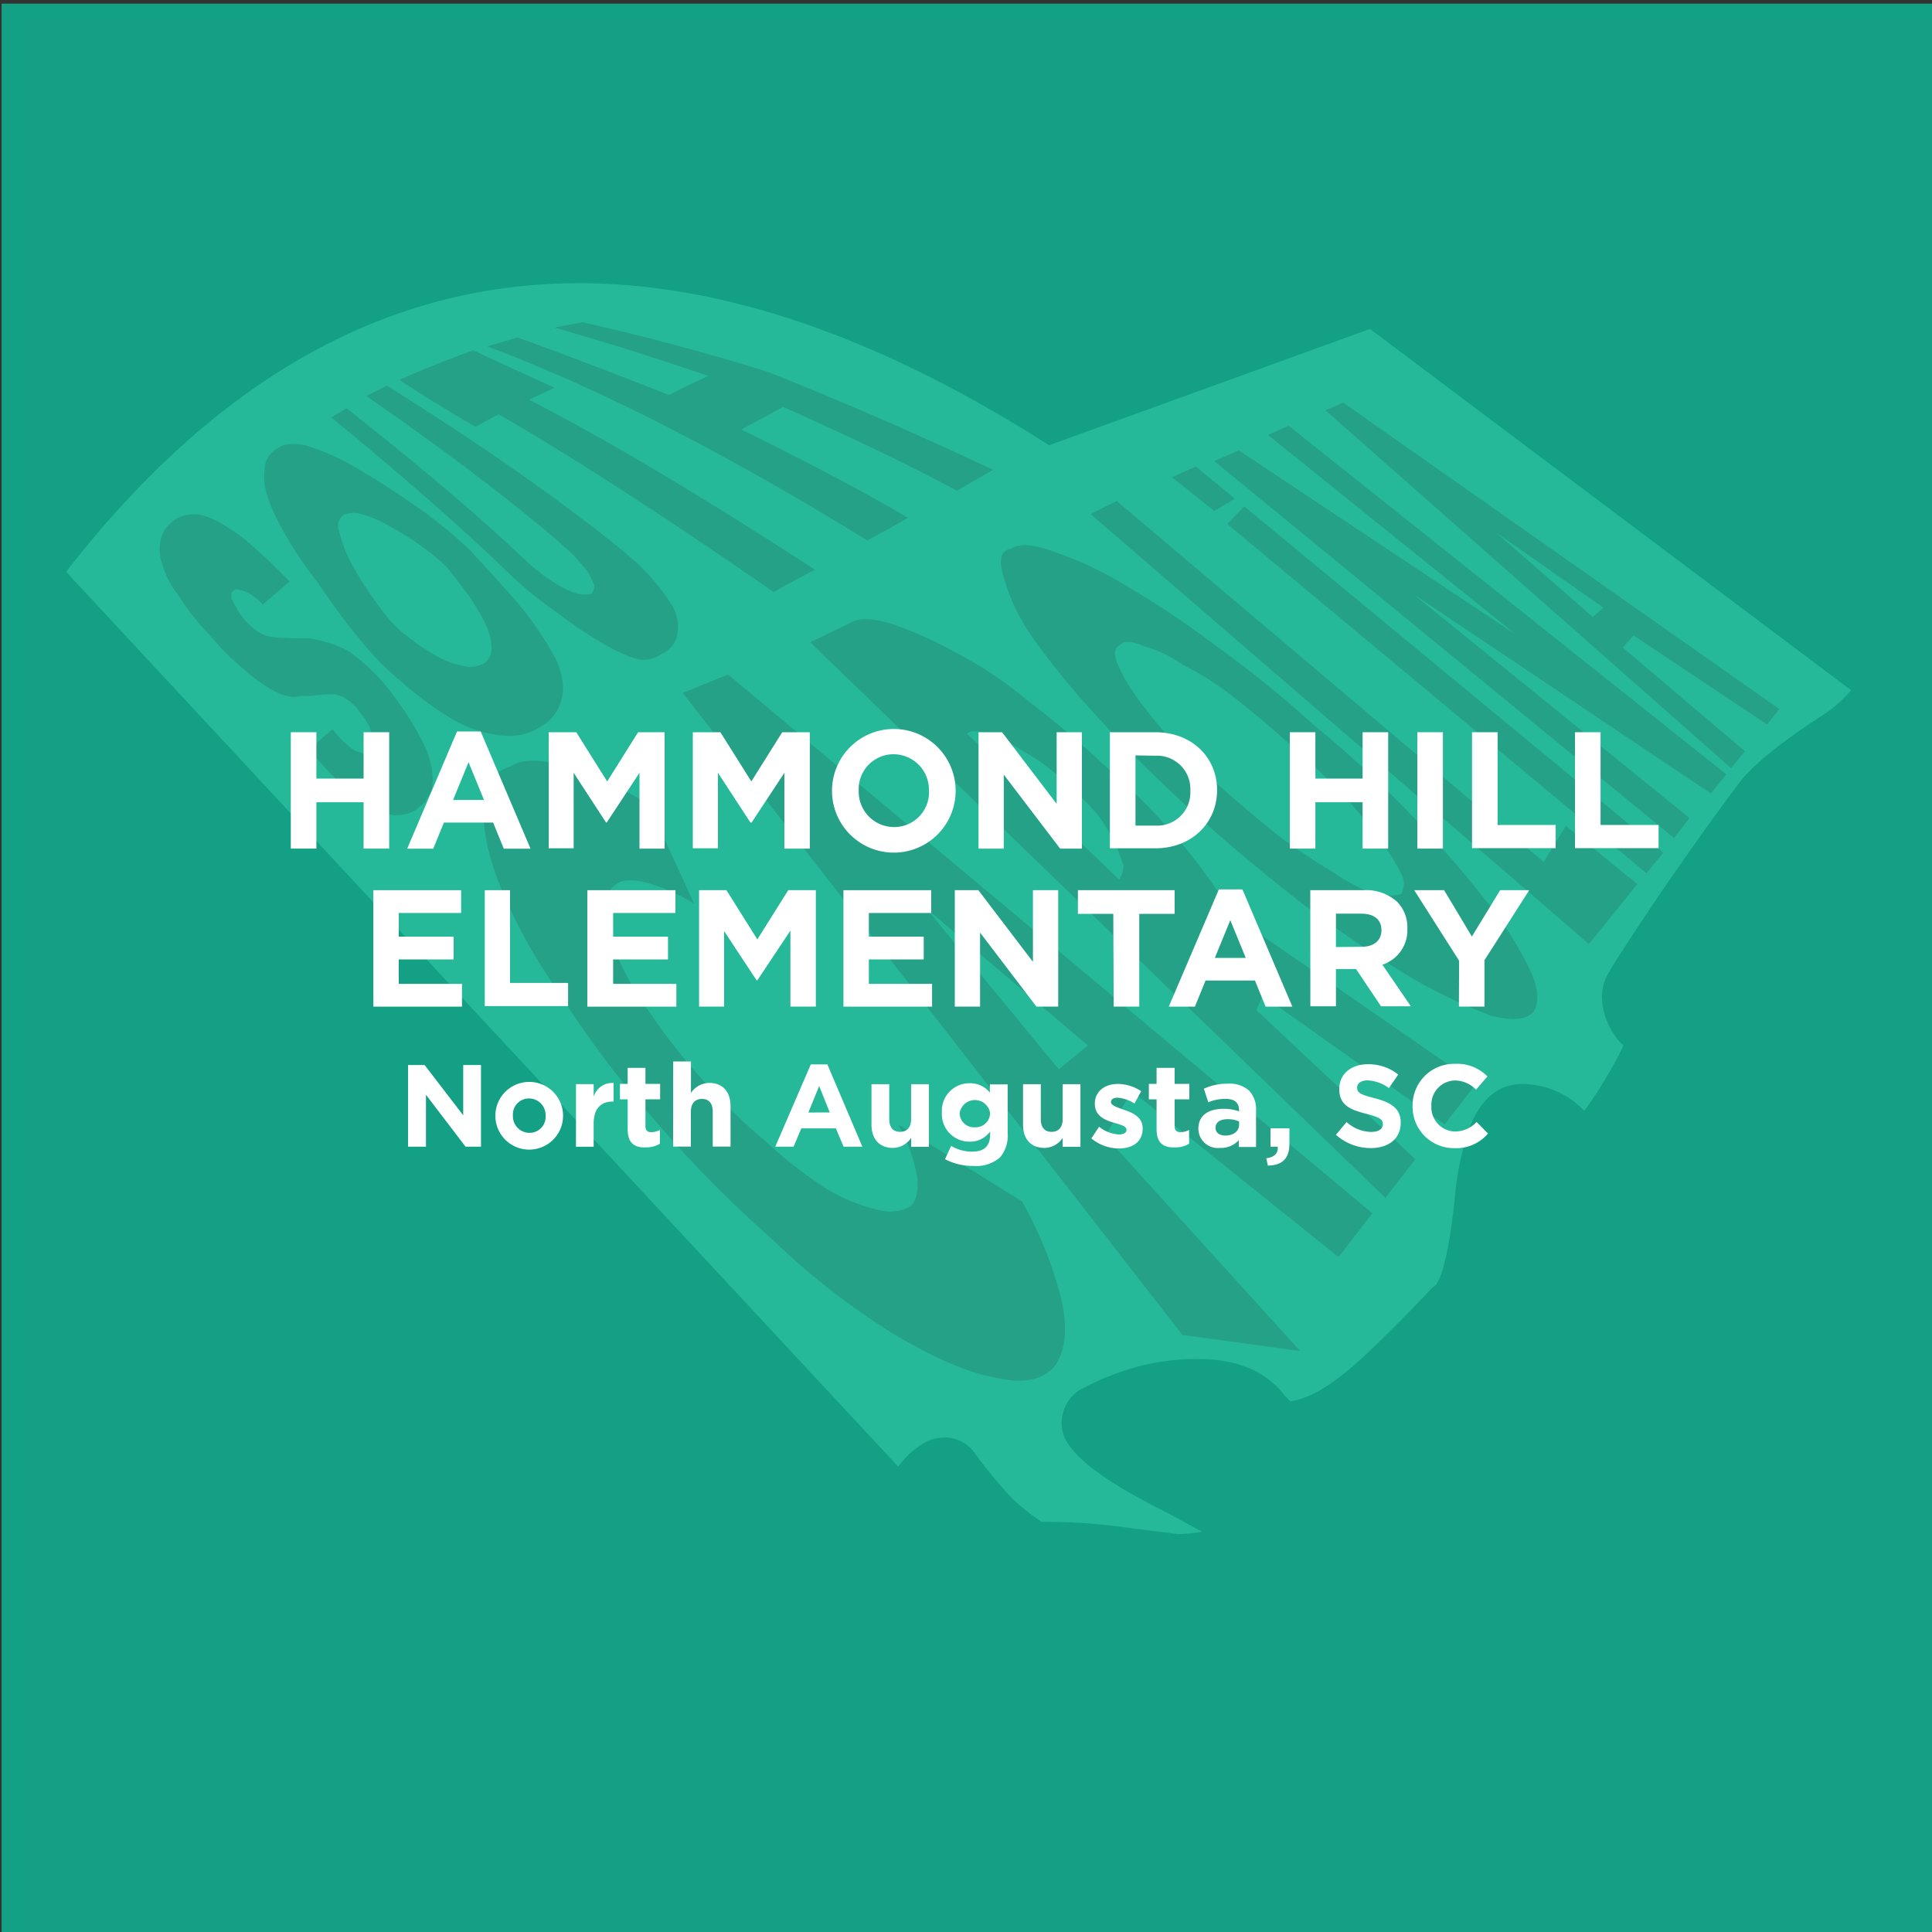 <svg xmlns="http://www.w3.org/2000/svg" viewBox="0 0 250 250"><rect x="0" y="0" width="250" height="250" fill="#333333" stroke="none"/><defs><style>.cls-1{isolation:isolate;}.cls-2{fill:#14a085;}.cls-3{fill:#25b99a;}.cls-3,.cls-4{fill-rule:evenodd;}.cls-4{fill:#231f20;opacity:0.15;mix-blend-mode:multiply;}.cls-5{fill:#fff;}</style></defs><title>Artboard 20</title><g class="cls-1"><g id="Layer_1" data-name="Layer 1"><rect class="cls-2" x="0.2" y="0.47" width="249.99" height="250"/><path class="cls-3" d="M136.74,58.27l-1-.65-1,.35,1-.35Zm-1-.65,41.54-15.05,62.25,46.75A16.42,16.42,0,0,1,236,92.45q-7.85,5.07-10.63,8.45-4.27,5.57-10.93,15.3-5.27,7.85-6.26,9.64a6.13,6.13,0,0,0-.89,3,9.08,9.08,0,0,0,2.78,6.46,55.17,55.17,0,0,1-5.07,8.45,11,11,0,0,0-8-3.48q-4.57,0-6.76,5.47a36.07,36.07,0,0,0-2,9.44q-1,9.24-2.48,11.13l-.4.3q-5.46,5.76-9.24,9.24-5.46,5-9.14,5.47l-.7-.69q-3.67-4.77-11.13-4.77a30,30,0,0,0-8.35,1.09,35.6,35.6,0,0,0-6.66,2.68,4.86,4.86,0,0,0-2.58,3.18,4.77,4.77,0,0,0,.69,4.07q2.48,3.78,12.92,8.94l4.37,2.39a24.05,24.05,0,0,1-3.08.3l-6.36-.8a76,76,0,0,0-11.33-.79,31.28,31.28,0,0,1-3.78-3,61.38,61.38,0,0,1-4.77-5.76,4.76,4.76,0,0,0-2.78-2,5.41,5.41,0,0,0-3.38.3,10.82,10.82,0,0,0-3.83,3.33L8.56,74A127.76,127.76,0,0,1,20.43,60.6Q67.9,14.24,135.75,57.62Z"/><path class="cls-4" d="M42.85,54l2-1.16q14,11,23.05,19.56a23.67,23.67,0,0,0,5,3.68q2.42,1.26,3.68.7a1.73,1.73,0,0,0,.33-1,11.24,11.24,0,0,0-.84-1.77q-.75-.93-1.86-2.19L71.72,69.6q-9.83-8.33-24.31-18.35l2.65-1.35Q65,59.26,75.35,67.18q3.63,2.65,7.08,5.68a28.11,28.11,0,0,1,4.52,5.45,5.56,5.56,0,0,1,.65,4.05,3.6,3.6,0,0,1-2,2.28l0,0a4.11,4.11,0,0,1-3.12.65,16.78,16.78,0,0,1-4-1.77,50,50,0,0,1-6.19-4.1,49.6,49.6,0,0,1-6.61-5.4Q56.86,65.5,42.85,54Zm18.72,1.26q-6.52-3.82-9.87-6.1Q56,47.2,61.24,45.34,64.83,47,71.76,50.18,70,51,68.46,51.72q14.9,7.64,37,22-2.75,1.44-5.35,2.89-21-14.57-35.58-23Q63,54.42,61.57,55.21ZM46.8,66.53a3.37,3.37,0,0,0-2.38.14,1.76,1.76,0,0,0-.56,2,19.34,19.34,0,0,0,1.21,3.45,33.94,33.94,0,0,0,2.38,4.05q1.4,2.1,2.38,3.31a13.65,13.65,0,0,0,2.93,2.89,24.64,24.64,0,0,0,3.73,2.51,10.7,10.7,0,0,0,3.58,1.3,3.57,3.57,0,0,0,2.61-.37,2.33,2.33,0,0,0,.93-2,8.59,8.59,0,0,0-.88-3.26,33.89,33.89,0,0,0-2.28-3.77q-1.54-2-2.56-3.31a24.24,24.24,0,0,0-3.17-2.66,34.66,34.66,0,0,0-4.19-2.65A15.57,15.57,0,0,0,46.8,66.53Zm12.53,27A45.7,45.7,0,0,1,52,88.27a38,38,0,0,1-5.82-6Q44.11,79.8,40.84,75a45.9,45.9,0,0,1-5.26-8.34q-1.68-3.59-1.35-5.64a3.25,3.25,0,0,1,1.67-3q1.12-.88,3.54-.42a28.81,28.81,0,0,1,5.82,2.47q3.63,2,8.52,5.4a60,60,0,0,1,7,5.68q2.38,2.56,6,6.61a44.84,44.84,0,0,1,5.12,7.45q1.4,3.21.75,5.31A5.44,5.44,0,0,1,70,94a7.32,7.32,0,0,1-4.61,1.21A15.41,15.41,0,0,1,59.33,93.49Zm-21-3.35a5.65,5.65,0,0,1-2.65-.65,19.46,19.46,0,0,1-3.86-2.7,33.4,33.4,0,0,1-4.61-4.56A32.08,32.08,0,0,1,23.06,77,11.51,11.51,0,0,1,21,73a5.4,5.4,0,0,1-.23-3,3.6,3.6,0,0,1,1-2,4.51,4.51,0,0,1,1.77-1.21A5.08,5.08,0,0,1,26,66.62,10.71,10.71,0,0,1,29.06,68a22.21,22.21,0,0,1,4,3q2.24,2,4.42,4.24-1.72,1.49-3.49,3a6,6,0,0,0-2.14-1.63,6.29,6.29,0,0,0-1.26-.37c-.16,0-.25,0-.28.09a1.18,1.18,0,0,1-.37.33,6.76,6.76,0,0,1,0,.79l.75,1.4A8.41,8.41,0,0,0,32.46,81a5.25,5.25,0,0,0,2,1.26,6.07,6.07,0,0,0,1.4.23q2.09.14,4,.09a16,16,0,0,1,5.08,1.58,24.32,24.32,0,0,1,5.54,5.26,40.73,40.73,0,0,1,4.75,7.68q1.21,3.45.51,5.45-.47.7-.79,1.26c-.4.37-.76.68-1.07.93a3.91,3.91,0,0,1-1.68.65,4.26,4.26,0,0,1-2.14-.09,12.11,12.11,0,0,1-4.66-2.75A39.6,39.6,0,0,1,40.05,97q1.3-1.26,3-2.65a10.18,10.18,0,0,0,2.09,2.19,2.72,2.72,0,0,0,1.44.79,1.69,1.69,0,0,0,1.3.18,2.35,2.35,0,0,0,.56-1.12q-.09-.61-.19-1.16L47.78,94q-.28-.51-.56-1l-1.07-1.4q-.42-.42-.84-.79l-.93-.65a10.63,10.63,0,0,0-1.07-.32,19.4,19.4,0,0,0-3.17.23A8.55,8.55,0,0,0,38.33,90.14ZM71.76,42.4q1.82-.37,3.63-.7Q88,44.55,99.52,48.18q14.39,5.73,29,12.62l-4.7,2.7q-8.52-4.61-22.49-10.85-2.61,1.44-5.4,2.93Q109.29,62.15,117.49,67q-2.61,1.54-5.26,2.93Q84.48,52.84,63.06,44.83q2-.61,3.91-1.16,8.05,2.88,19.6,7.45,2.56-1.35,5.12-2.47Q80,44.69,71.76,42.4Z"/><path class="cls-4" d="M206.1,79.83l1.39-1.19L193.58,68.9Zm5.27,2.39L210,83.8l15.8,13.41L224,99.4,171.52,53.1l2.29-1,56.44,39.65-1.59,2ZM137,138.36l3.77-3.08-20.87-17.69Zm8.35-26.43-1-2.78a27,27,0,0,0-2.28-3.68,32.08,32.08,0,0,0-3.68-3.68,28.34,28.34,0,0,0-4-3.38q-2.08-1.29-3.77-2.28l-3.28-1.29q-1.69-.49-2.19.1l19.67,18.88A3.48,3.48,0,0,0,145.38,111.92ZM72.95,99.11a43.07,43.07,0,0,1,11,5l5.86,12.82a23.64,23.64,0,0,0-6.06-2.68q-2.88-.79-4,.2-1.39.79-1.19,3-.5,2.19,1.09,5.76A38.45,38.45,0,0,0,84,130.9a76,76,0,0,0,6.76,8.64,71.85,71.85,0,0,0,8.15,8,56.29,56.29,0,0,0,8,6.26,22.6,22.6,0,0,0,6.86,2.78,5.38,5.38,0,0,0,4.07-.5q1.19-1.19.8-4a22.25,22.25,0,0,0-2.39-6.56l16,9.94a51.6,51.6,0,0,1,5.17,13q1.09,5.37-.89,8.25-2.29,2.78-7.55,1.59-5.27-.89-13.31-5.66a94.08,94.08,0,0,1-15.8-12.32,153.8,153.8,0,0,1-15.6-15.9,129.08,129.08,0,0,1-12.42-16.69,66,66,0,0,1-7.45-13.91q-2.38-6.36-1.59-10.14Q63,100.1,66,99.21,68.18,97.71,72.95,99.11Zm56.94-24.44q-1.09-3.38,1-3.68,1.59-1.09,5.76.5a44.62,44.62,0,0,1,8.84,4.17A118.51,118.51,0,0,1,157,83.31a146.7,146.7,0,0,1,12.92,10.43,145.18,145.18,0,0,1,12.32,11.33,140.27,140.27,0,0,1,9.84,11.23,45.63,45.63,0,0,1,5.86,9.14q1.69,3.58.5,5.47-1.39,1.59-5.56.5a68.18,68.18,0,0,1-10.43-5q-6.36-3.87-13.61-9.24-7.35-5.66-14.61-12.22-7.45-6.86-12.62-12.62A102.1,102.1,0,0,1,133.26,82,25.4,25.4,0,0,1,129.88,74.66ZM145,83.41q-1.09.5-.5,2.19a19.89,19.89,0,0,0,2.28,4.17q1.59,2.29,4.47,5.66,2.88,3,7,6.66,3.48,3.08,7.45,6.26,3.87,2.78,7.05,4.67a22.36,22.36,0,0,0,5.47,2.78,8.68,8.68,0,0,0,3.08-.1,2.73,2.73,0,0,0,0-2.68,30.37,30.37,0,0,0-2.88-4.57,66.62,66.62,0,0,0-5.07-6.06q-3.18-3.28-6.66-6.26-3.87-3.48-7.25-6.06A36.27,36.27,0,0,0,153,86,15.89,15.89,0,0,0,148,83.61Q145.68,82.61,145,83.41Zm-3.88-16.89,3.38-1.69,55.25,46.7,2.88-4.67,9.24,7.55-6.26,7.75Zm17.69,1.29L161,65.52l54.25,44.81L213.05,113Zm-1.69-8.15,3.18-1.39,35.87,23.85-32.1-25.84,2.68-1.19,56.64,45.11-2,2.48L182.85,76.85l35.77,29-2,2.59Zm-5.47,2.09,3.08-1.39,5.07,4.17-2.68,1.59ZM88.35,89.67l5.86-2.39L177.58,157l-4.37,5.67-26.73-21.46L143,147l25.24,27.82L153,172.74Zm16.49-6.56L110,80.62q1.69-1.09,5.67.2a51.85,51.85,0,0,1,7.75,3.48,51.3,51.3,0,0,1,9.44,6.26A128.7,128.7,0,0,1,143,99.11a90.85,90.85,0,0,1,9.74,9.84,73.88,73.88,0,0,1,6.86,9.54L191,140.24l-4.07,5.27-23.55-16.69-.8,1.89L183.14,150,179.27,155Z"/><path class="cls-5" d="M37.63,94.75h3.31v6h6.11v-6h3.31v15.06H47.05v-6H40.94v6H37.63Z"/><path class="cls-5" d="M59.14,94.65H62.2l6.45,15.17H65.19l-1.38-3.38H57.44l-1.38,3.38H52.69Zm3.49,8.86-2-4.88-2,4.88Z"/><path class="cls-5" d="M71,94.75h3.57l4,6.37,4-6.37H86v15.06H82.75V100l-4.24,6.43h-.09L74.23,100v9.77H71Z"/><path class="cls-5" d="M89.65,94.75h3.57l4,6.37,4-6.37h3.57v15.06h-3.29V100l-4.24,6.43H97.1L92.9,100v9.77H89.65Z"/><path class="cls-5" d="M107.66,102.33v0a8,8,0,0,1,16,0v0a8,8,0,0,1-16,0Zm12.54,0v0a4.58,4.58,0,0,0-4.56-4.73,4.5,4.5,0,0,0-4.52,4.69v0a4.57,4.57,0,0,0,4.56,4.73A4.5,4.5,0,0,0,120.21,102.33Z"/><path class="cls-5" d="M126.62,94.75h3.05l7.06,9.27V94.75H140v15.06h-2.82l-7.29-9.57v9.57h-3.27Z"/><path class="cls-5" d="M143.62,94.75h5.87c4.73,0,8,3.25,8,7.49v0c0,4.24-3.27,7.53-8,7.53h-5.87Zm3.31,3v9.08h2.56a4.29,4.29,0,0,0,4.54-4.5v0a4.32,4.32,0,0,0-4.54-4.54Z"/><path class="cls-5" d="M166.9,94.75h3.31v6h6.11v-6h3.31v15.06h-3.31v-6h-6.11v6H166.9Z"/><path class="cls-5" d="M183.4,94.75h3.31v15.06H183.4Z"/><path class="cls-5" d="M190.48,94.75h3.31v12h7.51v3H190.48Z"/><path class="cls-5" d="M203.8,94.75h3.31v12h7.51v3H203.8Z"/><path class="cls-5" d="M48.31,115.19H59.67v2.95H51.6v3.06h7.1v2.95H51.6v3.16h8.18v2.95H48.31Z"/><path class="cls-5" d="M62.73,115.19H66v12h7.51v3H62.73Z"/><path class="cls-5" d="M76,115.19H87.4v2.95H79.34v3.06h7.1v2.95h-7.1v3.16h8.18v2.95H76Z"/><path class="cls-5" d="M90.46,115.19H94l4,6.37,4-6.37h3.57v15.06h-3.29v-9.83L98,126.85H97.9l-4.2-6.37v9.77H90.46Z"/><path class="cls-5" d="M109.14,115.19H120.5v2.95h-8.07v3.06h7.1v2.95h-7.1v3.16h8.18v2.95H109.14Z"/><path class="cls-5" d="M123.55,115.19h3.05l7.06,9.27v-9.27h3.27v15.06h-2.82l-7.29-9.57v9.57h-3.27Z"/><path class="cls-5" d="M144.06,118.25h-4.58v-3.06H152v3.06h-4.58v12h-3.31Z"/><path class="cls-5" d="M157.72,115.09h3.05l6.46,15.17h-3.46l-1.38-3.38H156l-1.38,3.38h-3.38Zm3.48,8.86-2-4.88-2,4.88Z"/><path class="cls-5" d="M169.55,115.19h6.88a6,6,0,0,1,4.39,1.53,4.72,4.72,0,0,1,1.29,3.44v0a4.68,4.68,0,0,1-3.23,4.67l3.68,5.38H178.7l-3.23-4.82h-2.6v4.82h-3.31Zm6.67,7.32c1.61,0,2.54-.86,2.54-2.13v0c0-1.42-1-2.15-2.6-2.15h-3.29v4.32Z"/><path class="cls-5" d="M188.81,124.32,183,115.19h3.87l3.59,6,3.66-6h3.76l-5.79,9.06v6h-3.31Z"/><path class="cls-5" d="M52.8,137.81h2.14l5,6.51v-6.51h2.3v10.57h-2l-5.12-6.72v6.72H52.8Z"/><path class="cls-5" d="M64.1,144.38v0a4.38,4.38,0,0,1,8.76,0v0a4.38,4.38,0,0,1-8.76,0Zm6.5,0v0a2.15,2.15,0,0,0-2.13-2.24,2.07,2.07,0,0,0-2.1,2.21v0a2.15,2.15,0,0,0,2.13,2.24A2.07,2.07,0,0,0,70.6,144.38Z"/><path class="cls-5" d="M74.53,140.29h2.29v1.63a2.5,2.5,0,0,1,2.58-1.78v2.4h-.12c-1.53,0-2.46.92-2.46,2.85v3H74.53Z"/><path class="cls-5" d="M81.22,146.09v-3.84h-1v-2h1v-2.07h2.3v2.07h1.9v2h-1.9v3.46c0,.53.23.79.74.79a2.34,2.34,0,0,0,1.13-.29V148a3.39,3.39,0,0,1-1.81.47C82.17,148.52,81.22,148,81.22,146.09Z"/><path class="cls-5" d="M87.11,137.35h2.3v4.08a2.87,2.87,0,0,1,2.37-1.3c1.74,0,2.75,1.15,2.75,3v5.24h-2.3v-4.52c0-1.09-.51-1.65-1.39-1.65s-1.44.56-1.44,1.65v4.52h-2.3Z"/><path class="cls-5" d="M104.92,137.73h2.14l4.53,10.65h-2.43l-1-2.37h-4.47l-1,2.37h-2.37Zm2.45,6.22L106,140.53l-1.4,3.43Z"/><path class="cls-5" d="M112.77,145.53v-5.24h2.3v4.52c0,1.09.51,1.65,1.39,1.65s1.44-.56,1.44-1.65v-4.52h2.3v8.1h-2.3v-1.15a2.87,2.87,0,0,1-2.37,1.3C113.79,148.53,112.77,147.38,112.77,145.53Z"/><path class="cls-5" d="M122.29,150l.79-1.72a5.28,5.28,0,0,0,2.73.74c1.57,0,2.31-.75,2.31-2.21v-.39a3.17,3.17,0,0,1-2.64,1.31,3.56,3.56,0,0,1-3.6-3.78v0a3.56,3.56,0,0,1,3.6-3.78,3.28,3.28,0,0,1,2.61,1.21v-1.06h2.3v6.27a4.34,4.34,0,0,1-1,3.19,4.75,4.75,0,0,1-3.49,1.09A7.68,7.68,0,0,1,122.29,150Zm5.83-6v0a2,2,0,0,0-3.94,0v0a1.85,1.85,0,0,0,2,1.87A1.87,1.87,0,0,0,128.12,143.94Z"/><path class="cls-5" d="M132.38,145.53v-5.24h2.3v4.52c0,1.09.51,1.65,1.39,1.65s1.44-.56,1.44-1.65v-4.52h2.3v8.1h-2.3v-1.15a2.87,2.87,0,0,1-2.37,1.3C133.39,148.53,132.38,147.38,132.38,145.53Z"/><path class="cls-5" d="M141.22,147.31l1-1.51a4.57,4.57,0,0,0,2.55,1c.66,0,1-.24,1-.6v0c0-.5-.79-.66-1.68-.94-1.13-.33-2.42-.86-2.42-2.43v0c0-1.65,1.33-2.57,3-2.57a5.6,5.6,0,0,1,3,.94l-.87,1.59a4.8,4.8,0,0,0-2.19-.75c-.56,0-.85.24-.85.56v0c0,.45.77.67,1.65,1,1.13.38,2.45.92,2.45,2.4v0c0,1.8-1.34,2.61-3.1,2.61A5.67,5.67,0,0,1,141.22,147.31Z"/><path class="cls-5" d="M149.66,146.09v-3.84h-1v-2h1v-2.07H152v2.07h1.9v2H152v3.46c0,.53.23.79.74.79a2.34,2.34,0,0,0,1.13-.29V148a3.38,3.38,0,0,1-1.81.47C150.62,148.52,149.66,148,149.66,146.09Z"/><path class="cls-5" d="M155.07,146.06v0c0-1.77,1.35-2.58,3.26-2.58a5.76,5.76,0,0,1,2,.33v-.14c0-1-.59-1.48-1.74-1.48a6,6,0,0,0-2.24.44l-.57-1.75a7.15,7.15,0,0,1,3.14-.65,3.74,3.74,0,0,1,2.73.91,3.53,3.53,0,0,1,.88,2.58v4.7H160.3v-.88a3.11,3.11,0,0,1-2.45,1A2.51,2.51,0,0,1,155.07,146.06Zm5.27-.53v-.41a3.55,3.55,0,0,0-1.46-.3c-1,0-1.59.39-1.59,1.12v0c0,.62.51,1,1.25,1C159.62,146.95,160.34,146.36,160.34,145.53Z"/><path class="cls-5" d="M163.86,149.88c1-.11,1.56-.63,1.48-1.5h-.94V146h2.45v2c0,2-1,2.79-2.79,2.83Z"/><path class="cls-5" d="M172.87,146.84l1.38-1.65a4.85,4.85,0,0,0,3.16,1.28c1,0,1.53-.38,1.53-1v0c0-.59-.36-.89-2.13-1.34-2.13-.54-3.51-1.13-3.51-3.23v0c0-1.92,1.54-3.19,3.7-3.19a6.12,6.12,0,0,1,3.93,1.34l-1.21,1.75a5,5,0,0,0-2.75-1c-.89,0-1.36.41-1.36.92v0c0,.7.45.92,2.28,1.39,2.15.56,3.36,1.33,3.36,3.17v0c0,2.1-1.6,3.28-3.88,3.28A6.73,6.73,0,0,1,172.87,146.84Z"/><path class="cls-5" d="M182.79,143.13v0a5.37,5.37,0,0,1,5.51-5.47,5.46,5.46,0,0,1,4.17,1.63L191,141a3.9,3.9,0,0,0-2.71-1.19,3.13,3.13,0,0,0-3.07,3.29v0a3.14,3.14,0,0,0,3.07,3.32,3.82,3.82,0,0,0,2.78-1.24l1.48,1.5a5.41,5.41,0,0,1-4.34,1.89A5.34,5.34,0,0,1,182.79,143.13Z"/></g></g></svg>